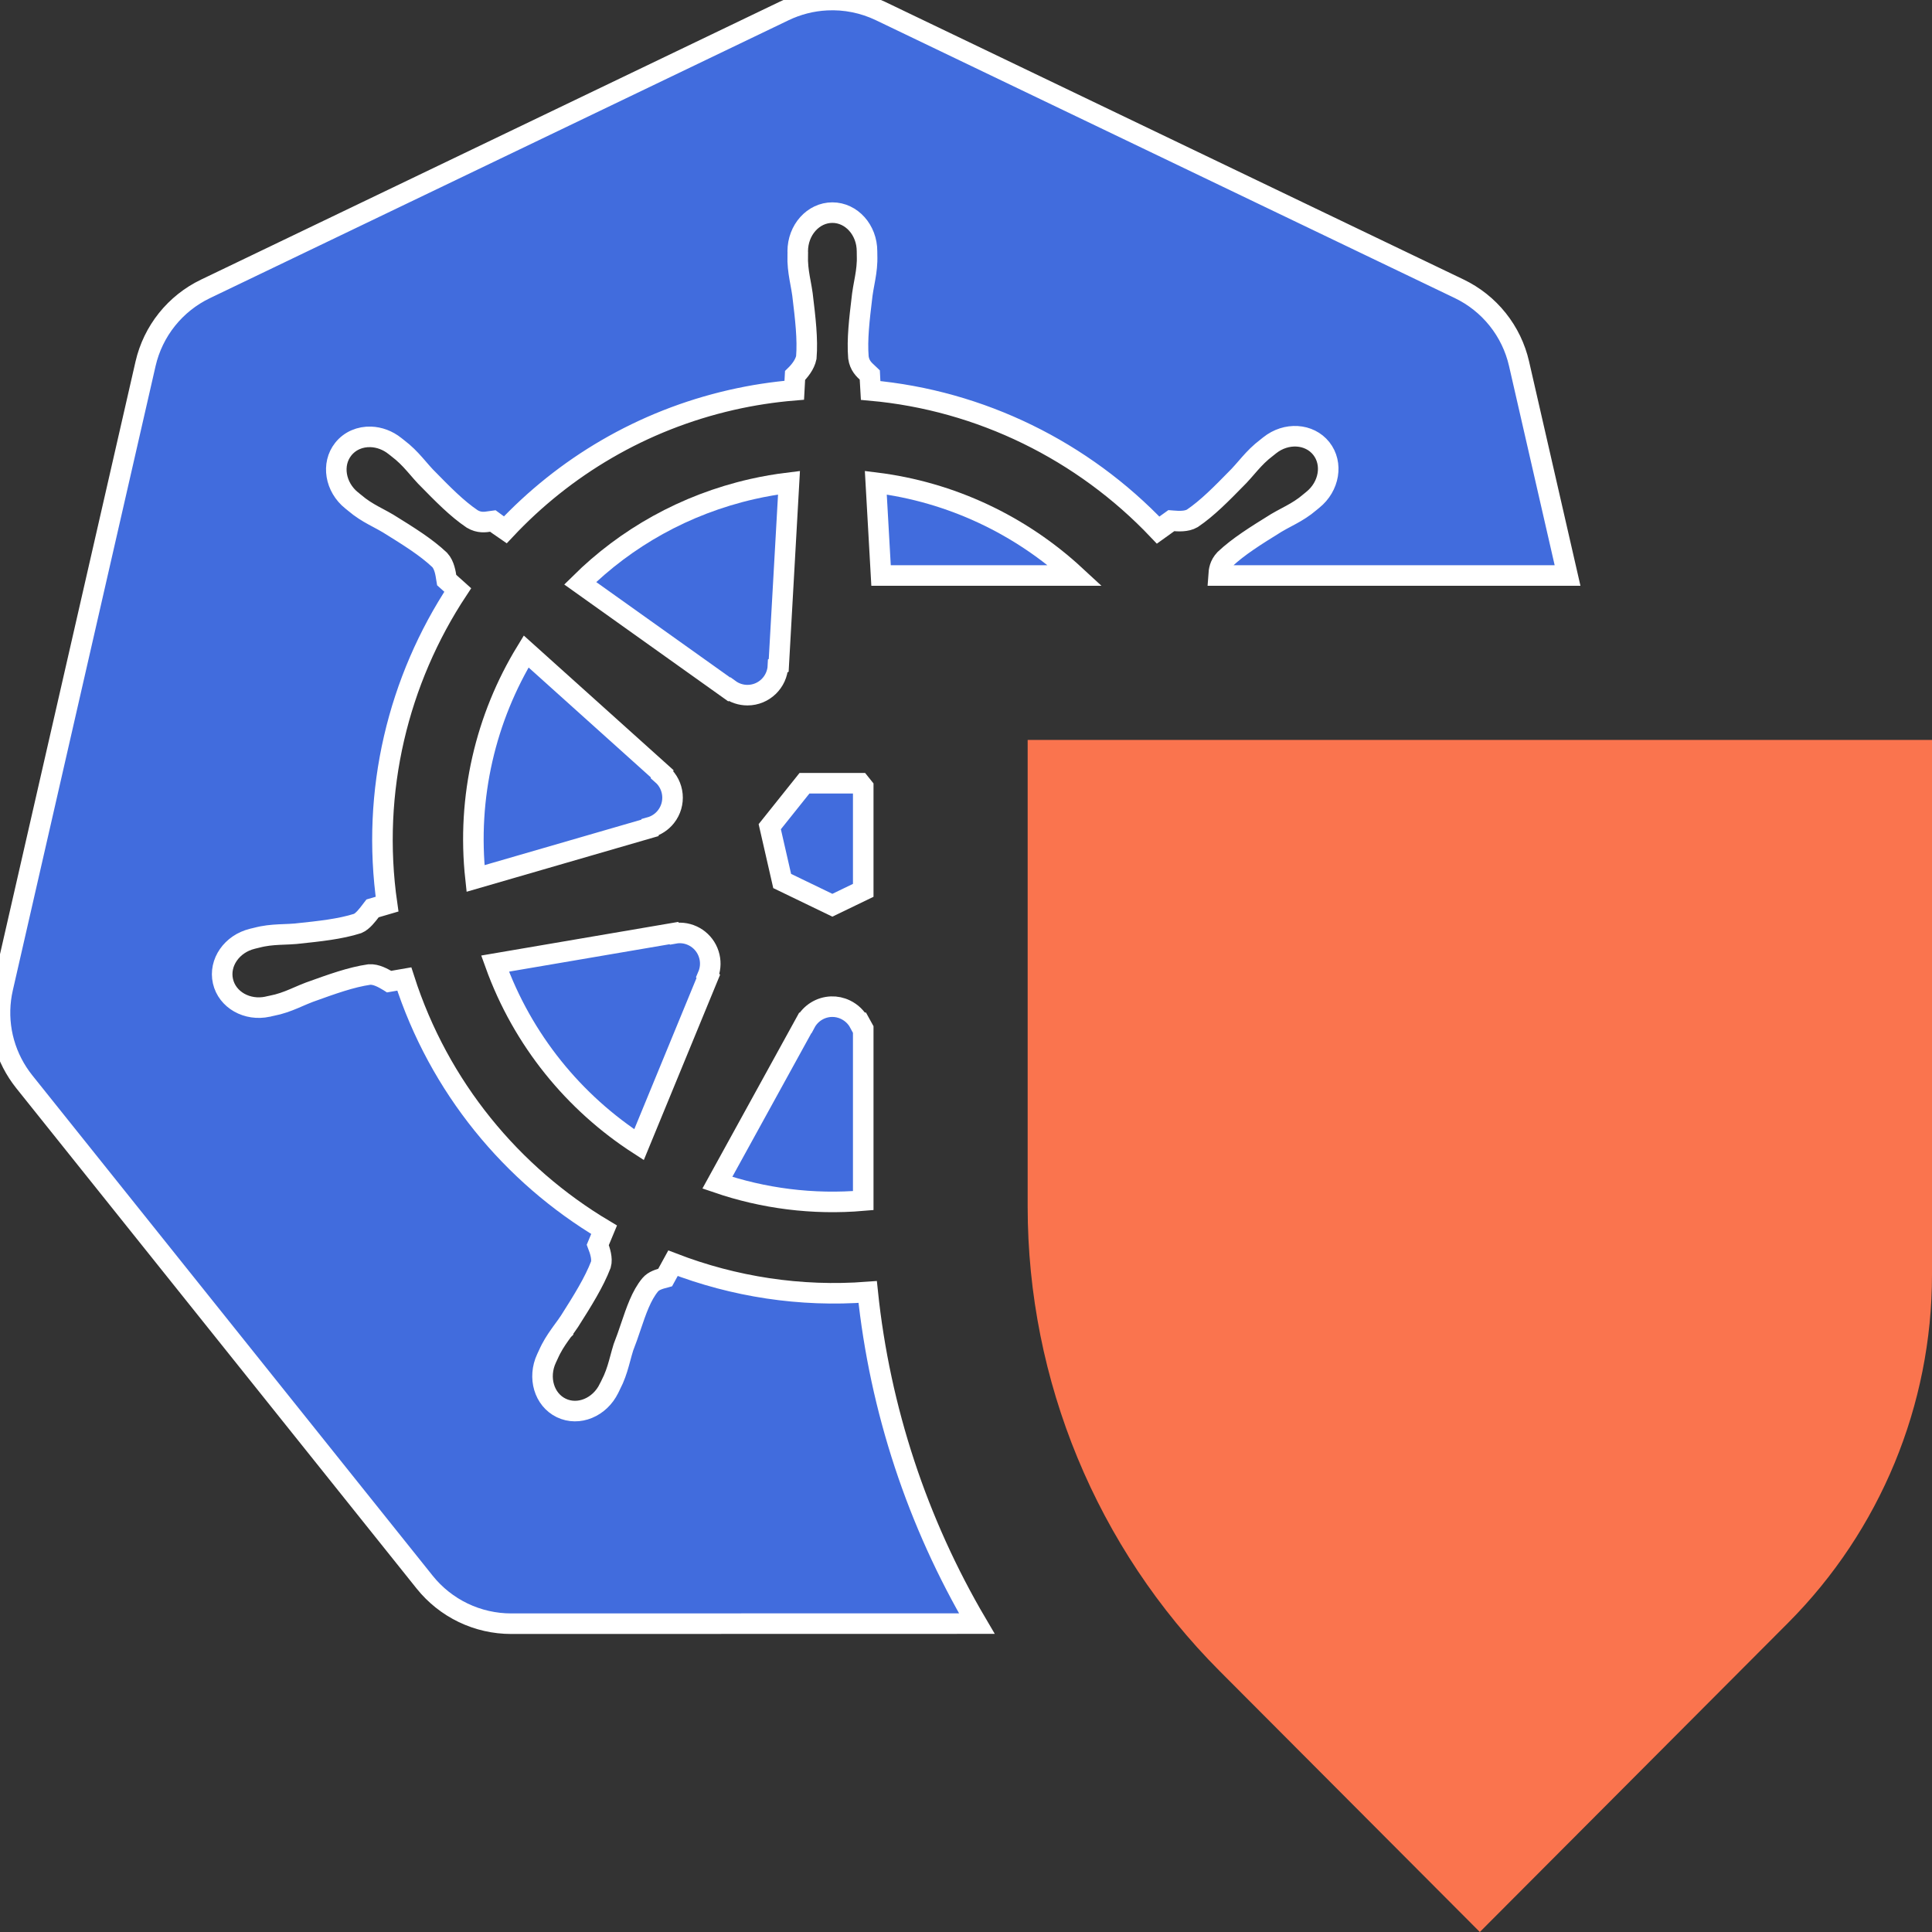 <svg width="94" height="94" viewBox="0 0 94 94" fill="none" xmlns="http://www.w3.org/2000/svg">
<rect x="0" y="0" width="94" height="94" fill="#333333" stroke="none"/>
<path d="M40.219 0.007C39.503 0.043 38.802 0.222 38.156 0.532L9.996 14.056C9.267 14.406 8.627 14.915 8.122 15.546C7.618 16.176 7.263 16.912 7.082 17.698L0.135 48.078C-0.025 48.778 -0.043 49.502 0.082 50.209C0.208 50.916 0.475 51.591 0.866 52.194C0.961 52.341 1.064 52.483 1.173 52.621L20.663 76.98C21.168 77.61 21.808 78.119 22.537 78.469C23.266 78.819 24.065 79 24.873 79L47.526 78.995C44.633 74.078 42.812 68.578 42.216 62.861C38.928 63.112 35.703 62.602 32.744 61.461L32.363 62.156C32.078 62.232 31.804 62.31 31.636 62.511C31.205 63.029 30.956 63.766 30.691 64.549C30.579 64.881 30.464 65.22 30.331 65.555C30.274 65.737 30.227 65.913 30.18 66.087C30.09 66.419 30.002 66.747 29.845 67.108C29.809 67.191 29.757 67.296 29.707 67.397L29.706 67.398C29.681 67.447 29.657 67.495 29.636 67.539V67.542L29.635 67.544L29.633 67.546C29.183 68.479 28.144 68.907 27.306 68.502C26.474 68.099 26.156 67.026 26.59 66.094C26.613 66.046 26.639 65.989 26.666 65.931C26.713 65.828 26.763 65.719 26.806 65.638C26.99 65.287 27.191 65.011 27.395 64.73L27.396 64.729L27.396 64.728C27.501 64.585 27.605 64.441 27.71 64.284C28.348 63.281 28.908 62.381 29.235 61.528C29.317 61.245 29.196 60.857 29.085 60.57L29.392 59.832C24.905 57.159 21.362 52.901 19.671 47.632L18.936 47.759C18.922 47.75 18.905 47.741 18.888 47.731L18.863 47.716L18.862 47.716C18.65 47.592 18.301 47.389 17.968 47.415C17.081 47.544 16.171 47.872 15.077 48.266L15.029 48.284C14.854 48.351 14.691 48.421 14.529 48.491C14.211 48.629 13.899 48.764 13.516 48.867C13.43 48.89 13.317 48.914 13.209 48.937C13.165 48.946 13.121 48.955 13.081 48.964C13.075 48.965 13.07 48.968 13.065 48.969L13.059 48.972L13.053 48.974L13.048 48.975C13.044 48.976 13.039 48.977 13.034 48.977C13.03 48.977 13.026 48.978 13.023 48.979C12.024 49.195 11.053 48.645 10.848 47.741C10.642 46.836 11.28 45.919 12.274 45.677C12.278 45.676 12.282 45.675 12.286 45.674C12.291 45.672 12.295 45.671 12.299 45.67L12.306 45.668L12.313 45.666C12.333 45.662 12.354 45.657 12.375 45.652C12.399 45.646 12.424 45.64 12.448 45.634C12.558 45.607 12.674 45.578 12.764 45.561C13.148 45.488 13.486 45.475 13.829 45.461C14.009 45.454 14.19 45.447 14.381 45.431L14.419 45.427C15.58 45.305 16.544 45.203 17.402 44.931C17.645 44.831 17.879 44.523 18.059 44.285L18.091 44.242L18.126 44.197L18.832 43.99C18.041 38.484 19.38 33.081 22.271 28.706L21.731 28.221C21.727 28.198 21.724 28.172 21.719 28.143C21.684 27.905 21.623 27.491 21.393 27.244C20.73 26.618 19.894 26.099 18.886 25.474C18.722 25.377 18.563 25.291 18.405 25.207C18.102 25.045 17.804 24.886 17.489 24.652C17.416 24.598 17.326 24.523 17.239 24.452L17.238 24.451C17.204 24.422 17.171 24.395 17.139 24.37C17.136 24.367 17.131 24.364 17.128 24.361L17.12 24.356L17.114 24.352C16.305 23.703 16.12 22.585 16.7 21.854C17.026 21.442 17.525 21.238 18.043 21.256C18.446 21.27 18.864 21.418 19.217 21.702C19.249 21.726 19.283 21.753 19.318 21.781C19.413 21.856 19.517 21.937 19.592 22.002C19.891 22.261 20.113 22.518 20.34 22.779C20.456 22.913 20.572 23.049 20.701 23.186L20.731 23.216C21.549 24.051 22.228 24.745 22.974 25.249C23.317 25.45 23.592 25.407 23.855 25.365C23.895 25.359 23.935 25.352 23.975 25.347C24.072 25.419 24.397 25.654 24.584 25.781C27.452 22.722 31.22 20.456 35.597 19.457C36.614 19.225 37.632 19.071 38.644 18.987L38.683 18.27C38.908 18.051 39.159 17.737 39.231 17.394C39.303 16.489 39.187 15.516 39.046 14.345L39.043 14.32C39.017 14.132 38.984 13.955 38.952 13.78C38.889 13.439 38.828 13.105 38.813 12.709C38.81 12.625 38.812 12.52 38.814 12.416C38.815 12.367 38.816 12.32 38.816 12.275C38.816 12.268 38.816 12.26 38.815 12.253C38.814 12.245 38.813 12.236 38.813 12.228C38.813 11.188 39.568 10.346 40.498 10.345C41.429 10.345 42.184 11.188 42.184 12.228C42.184 12.28 42.185 12.339 42.186 12.399C42.188 12.508 42.191 12.622 42.187 12.709C42.173 13.105 42.111 13.439 42.048 13.78C42.016 13.955 41.983 14.132 41.957 14.32L41.946 14.41C41.809 15.553 41.695 16.506 41.766 17.394C41.824 17.787 42.029 17.975 42.225 18.155C42.256 18.184 42.287 18.212 42.317 18.241C42.322 18.364 42.342 18.772 42.357 18.997C47.716 19.476 52.693 21.939 56.348 25.792L56.989 25.332C57.015 25.334 57.044 25.336 57.077 25.339C57.318 25.358 57.724 25.389 58.012 25.22C58.748 24.722 59.42 24.036 60.225 23.214L60.285 23.153C60.412 23.018 60.527 22.885 60.642 22.753C60.871 22.489 61.096 22.23 61.397 21.97C61.472 21.905 61.574 21.825 61.669 21.751C61.705 21.722 61.74 21.695 61.772 21.669C62.58 21.021 63.705 21.09 64.286 21.821C64.866 22.552 64.68 23.671 63.872 24.319C63.834 24.35 63.792 24.384 63.749 24.42C63.663 24.491 63.573 24.566 63.501 24.619C63.186 24.853 62.889 25.011 62.586 25.172C62.426 25.258 62.265 25.343 62.1 25.441L62.098 25.442C61.091 26.067 60.256 26.586 59.593 27.211C59.338 27.485 59.306 27.748 59.289 28H76.268L73.907 17.691C73.727 16.905 73.371 16.169 72.867 15.539C72.363 14.908 71.722 14.399 70.993 14.049L42.83 0.532C42.018 0.142 41.12 -0.039 40.219 0.007Z" fill="#416CDD"/>
<path d="M52.312 28C49.65 25.54 46.262 23.938 42.612 23.486L42.867 28H52.312Z" fill="#416CDD"/>
<path d="M42 38.293L41.852 38.108H39.141L37.452 40.222L38.056 42.864L40.498 44.044L42 43.319V38.293Z" fill="#416CDD"/>
<path d="M42 50.058L41.838 49.764H41.806C41.662 49.495 41.434 49.27 41.139 49.127C40.914 49.018 40.678 48.97 40.444 48.979C39.931 48.998 39.444 49.285 39.187 49.768H39.18L34.902 57.544C37.135 58.309 39.544 58.626 42 58.414V50.058Z" fill="#416CDD"/>
<path d="M37.887 32.373L38.388 23.486C37.79 23.559 37.191 23.661 36.591 23.798C33.306 24.547 30.456 26.175 28.228 28.377L35.478 33.543L35.492 33.536C35.738 33.716 36.04 33.822 36.367 33.822C37.167 33.822 37.818 33.187 37.851 32.392L37.887 32.373Z" fill="#416CDD"/>
<path d="M25.599 31.697L32.219 37.648L32.211 37.684C32.809 38.206 32.897 39.112 32.399 39.74C32.195 39.998 31.921 40.17 31.628 40.251L31.621 40.28L23.136 42.741C22.704 38.772 23.635 34.913 25.599 31.697Z" fill="#416CDD"/>
<path d="M33.094 45.391C33.764 45.401 34.364 45.868 34.52 46.553C34.593 46.874 34.557 47.192 34.437 47.473L34.462 47.505L31.091 55.694C27.94 53.661 25.429 50.617 24.087 46.883L32.788 45.398L32.802 45.416C32.899 45.398 32.998 45.39 33.094 45.391Z" fill="#416CDD"/>
<path d="M40.219 0.007C39.503 0.043 38.802 0.222 38.156 0.532L9.996 14.056C9.267 14.406 8.627 14.915 8.122 15.546C7.618 16.176 7.263 16.912 7.082 17.698L0.135 48.078C-0.025 48.778 -0.043 49.502 0.082 50.209C0.208 50.916 0.475 51.591 0.866 52.194C0.961 52.341 1.064 52.483 1.173 52.621L20.663 76.98C21.168 77.61 21.808 78.119 22.537 78.469C23.266 78.819 24.065 79 24.873 79L47.526 78.995C44.633 74.078 42.812 68.578 42.216 62.861C38.928 63.112 35.703 62.602 32.744 61.461L32.363 62.156C32.078 62.232 31.804 62.31 31.636 62.511C31.205 63.029 30.956 63.766 30.691 64.549C30.579 64.881 30.464 65.22 30.331 65.555C30.274 65.737 30.227 65.913 30.18 66.087C30.09 66.419 30.002 66.747 29.845 67.108C29.809 67.191 29.757 67.296 29.707 67.397L29.706 67.398C29.681 67.447 29.657 67.495 29.636 67.539V67.542L29.635 67.544L29.633 67.546C29.183 68.479 28.144 68.907 27.306 68.502C26.474 68.099 26.156 67.026 26.59 66.094C26.613 66.046 26.639 65.989 26.666 65.931C26.713 65.828 26.763 65.719 26.806 65.638C26.99 65.287 27.191 65.011 27.395 64.73L27.396 64.729L27.396 64.728C27.501 64.585 27.605 64.441 27.71 64.284C28.348 63.281 28.908 62.381 29.235 61.528C29.317 61.245 29.196 60.857 29.085 60.57L29.392 59.832C24.905 57.159 21.362 52.901 19.671 47.632L18.936 47.759C18.922 47.75 18.905 47.741 18.888 47.731L18.863 47.716L18.862 47.716C18.65 47.592 18.301 47.389 17.968 47.415C17.081 47.544 16.171 47.872 15.077 48.266L15.029 48.284C14.854 48.351 14.691 48.421 14.529 48.491C14.211 48.629 13.899 48.764 13.516 48.867C13.43 48.89 13.317 48.914 13.209 48.937C13.165 48.946 13.121 48.955 13.081 48.964C13.075 48.965 13.07 48.968 13.065 48.969L13.059 48.972L13.053 48.974L13.048 48.975C13.044 48.976 13.039 48.977 13.034 48.977C13.03 48.977 13.026 48.978 13.023 48.979C12.024 49.195 11.053 48.645 10.848 47.741C10.642 46.836 11.28 45.919 12.274 45.677C12.278 45.676 12.282 45.675 12.286 45.674C12.291 45.672 12.295 45.671 12.299 45.67L12.306 45.668L12.313 45.666C12.333 45.662 12.354 45.657 12.375 45.652C12.399 45.646 12.424 45.64 12.448 45.634C12.558 45.607 12.674 45.578 12.764 45.561C13.148 45.488 13.486 45.475 13.829 45.461C14.009 45.454 14.19 45.447 14.381 45.431L14.419 45.427C15.58 45.305 16.544 45.203 17.402 44.931C17.645 44.831 17.879 44.523 18.059 44.285L18.091 44.242L18.126 44.197L18.832 43.99C18.041 38.484 19.38 33.081 22.271 28.706L21.731 28.221C21.727 28.198 21.724 28.172 21.719 28.143C21.684 27.905 21.623 27.491 21.393 27.244C20.73 26.618 19.894 26.099 18.886 25.474C18.722 25.377 18.563 25.291 18.405 25.207C18.102 25.045 17.804 24.886 17.489 24.652C17.416 24.598 17.326 24.523 17.239 24.452L17.238 24.451C17.204 24.422 17.171 24.395 17.139 24.37C17.136 24.367 17.131 24.364 17.128 24.361L17.12 24.356L17.114 24.352C16.305 23.703 16.12 22.585 16.7 21.854C17.026 21.442 17.525 21.238 18.043 21.256C18.446 21.27 18.864 21.418 19.217 21.702C19.249 21.726 19.283 21.753 19.318 21.781C19.413 21.856 19.517 21.937 19.592 22.002C19.891 22.261 20.113 22.518 20.34 22.779C20.456 22.913 20.572 23.049 20.701 23.186L20.731 23.216C21.549 24.051 22.228 24.745 22.974 25.249C23.317 25.45 23.592 25.407 23.855 25.365C23.895 25.359 23.935 25.352 23.975 25.347C24.072 25.419 24.397 25.654 24.584 25.781C27.452 22.722 31.22 20.456 35.597 19.457C36.614 19.225 37.632 19.071 38.644 18.987L38.683 18.27C38.908 18.051 39.159 17.737 39.231 17.394C39.303 16.489 39.187 15.516 39.046 14.345L39.043 14.32C39.017 14.132 38.984 13.955 38.952 13.78C38.889 13.439 38.828 13.105 38.813 12.709C38.81 12.625 38.812 12.52 38.814 12.416C38.815 12.367 38.816 12.32 38.816 12.275C38.816 12.268 38.816 12.26 38.815 12.253C38.814 12.245 38.813 12.236 38.813 12.228C38.813 11.188 39.568 10.346 40.498 10.345C41.429 10.345 42.184 11.188 42.184 12.228C42.184 12.28 42.185 12.339 42.186 12.399C42.188 12.508 42.191 12.622 42.187 12.709C42.173 13.105 42.111 13.439 42.048 13.78C42.016 13.955 41.983 14.132 41.957 14.32L41.946 14.41C41.809 15.553 41.695 16.506 41.766 17.394C41.824 17.787 42.029 17.975 42.225 18.155C42.256 18.184 42.287 18.212 42.317 18.241C42.322 18.364 42.342 18.772 42.357 18.997C47.716 19.476 52.693 21.939 56.348 25.792L56.989 25.332C57.015 25.334 57.044 25.336 57.077 25.339C57.318 25.358 57.724 25.389 58.012 25.22C58.748 24.722 59.42 24.036 60.225 23.214L60.285 23.153C60.412 23.018 60.527 22.885 60.642 22.753C60.871 22.489 61.096 22.23 61.397 21.97C61.472 21.905 61.574 21.825 61.669 21.751C61.705 21.722 61.74 21.695 61.772 21.669C62.58 21.021 63.705 21.09 64.286 21.821C64.866 22.552 64.68 23.671 63.872 24.319C63.834 24.35 63.792 24.384 63.749 24.42C63.663 24.491 63.573 24.566 63.501 24.619C63.186 24.853 62.889 25.011 62.586 25.172C62.426 25.258 62.265 25.343 62.1 25.441L62.098 25.442C61.091 26.067 60.256 26.586 59.593 27.211C59.338 27.485 59.306 27.748 59.289 28H76.268L73.907 17.691C73.727 16.905 73.371 16.169 72.867 15.539C72.363 14.908 71.722 14.399 70.993 14.049L42.83 0.532C42.018 0.142 41.12 -0.039 40.219 0.007Z" stroke="white"/>
<path d="M52.312 28C49.65 25.54 46.262 23.938 42.612 23.486L42.867 28H52.312Z" stroke="white"/>
<path d="M42 38.293L41.852 38.108H39.141L37.452 40.222L38.056 42.864L40.498 44.044L42 43.319V38.293Z" stroke="white"/>
<path d="M42 50.058L41.838 49.764H41.806C41.662 49.495 41.434 49.27 41.139 49.127C40.914 49.018 40.678 48.97 40.444 48.979C39.931 48.998 39.444 49.285 39.187 49.768H39.18L34.902 57.544C37.135 58.309 39.544 58.626 42 58.414V50.058Z" stroke="white"/>
<path d="M37.887 32.373L38.388 23.486C37.79 23.559 37.191 23.661 36.591 23.798C33.306 24.547 30.456 26.175 28.228 28.377L35.478 33.543L35.492 33.536C35.738 33.716 36.04 33.822 36.367 33.822C37.167 33.822 37.818 33.187 37.851 32.392L37.887 32.373Z" stroke="white"/>
<path d="M25.599 31.697L32.219 37.648L32.211 37.684C32.809 38.206 32.897 39.112 32.399 39.74C32.195 39.998 31.921 40.17 31.628 40.251L31.621 40.28L23.136 42.741C22.704 38.772 23.635 34.913 25.599 31.697Z" stroke="white"/>
<path d="M33.094 45.391C33.764 45.401 34.364 45.868 34.52 46.553C34.593 46.874 34.557 47.192 34.437 47.473L34.462 47.505L31.091 55.694C27.94 53.661 25.429 50.617 24.087 46.883L32.788 45.398L32.802 45.416C32.899 45.398 32.998 45.39 33.094 45.391Z" stroke="white"/>
<path d="M50 36H94V62.016C94 68.369 91.481 74.463 86.995 78.962L72 94L59.34 81.303C53.359 75.305 50 67.18 50 58.709V36Z" fill="#FA744E"/>
</svg>
